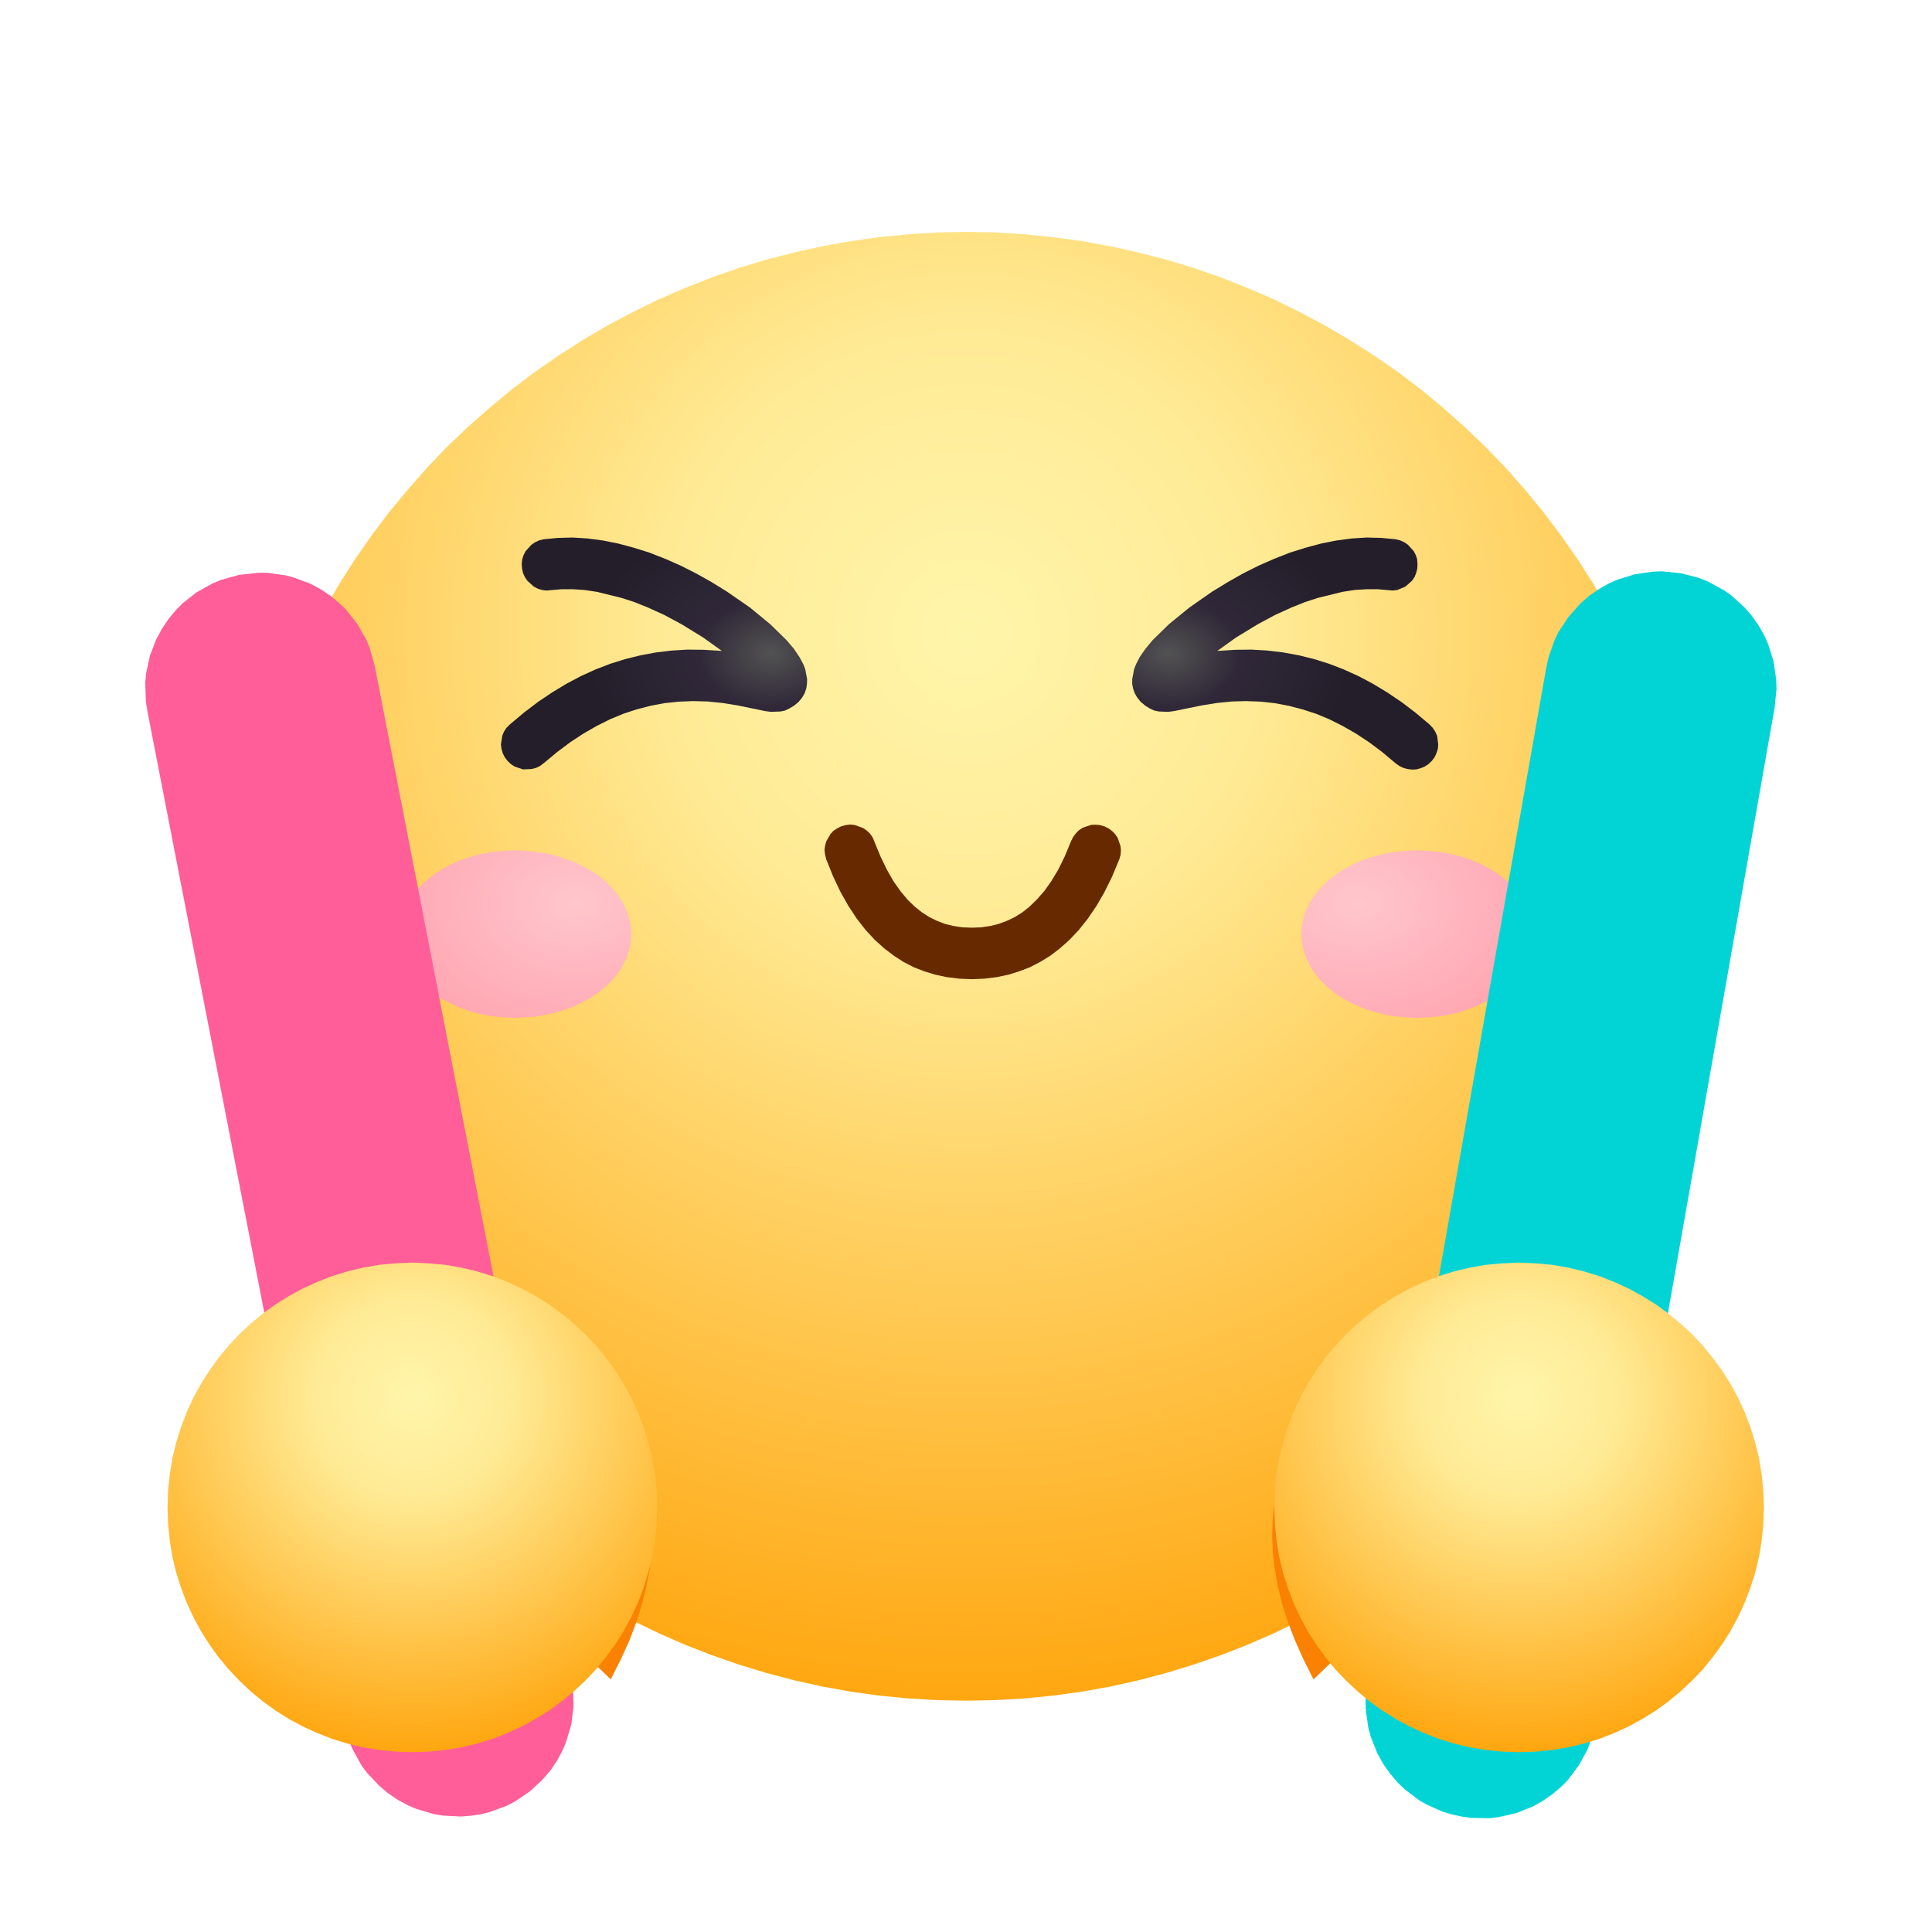 <?xml version="1.0" standalone="no"?><!DOCTYPE svg PUBLIC "-//W3C//DTD SVG 1.1//EN" "http://www.w3.org/Graphics/SVG/1.1/DTD/svg11.dtd"><svg height="1024" node-id="1" sillyvg="true" template-height="1024" template-width="1024" version="1.1" viewBox="0 0 1024 1024" width="1024" xmlns="http://www.w3.org/2000/svg" xmlns:xlink="http://www.w3.org/1999/xlink"><defs node-id="35"><radialGradient cx="0.5" cy="0.276" fx="0.5" fy="0.276" gradientUnits="objectBoundingBox" id="radialGradient1" node-id="37" r="0.724" rev="7" spreadMethod="pad"><stop offset="0" stop-color="#fff5aa"></stop><stop offset="0.271" stop-color="#ffeb96"></stop><stop offset="1" stop-color="#ffa60f"></stop></radialGradient><radialGradient cx="0.242" cy="0.316" fx="0.242" fy="0.316" gradientUnits="objectBoundingBox" id="radialGradient2" node-id="46" r="1.252" rev="6" spreadMethod="pad"><stop offset="0" stop-color="#ffc6cc"></stop><stop offset="1" stop-color="#ff96a5"></stop></radialGradient><radialGradient cx="0.758" cy="0.316" fx="0.758" fy="0.316" gradientUnits="objectBoundingBox" id="radialGradient-2" node-id="9" r="1.252" rev="5" spreadMethod="pad"><stop offset="0" stop-color="#ffc6cc"></stop><stop offset="1" stop-color="#ff96a5"></stop></radialGradient><radialGradient cx="0.5" cy="0.276" fx="0.5" fy="0.276" gradientUnits="objectBoundingBox" id="radialGradient3" node-id="59" r="0.724" rev="4" spreadMethod="pad"><stop offset="0" stop-color="#fff5aa"></stop><stop offset="0.271" stop-color="#ffeb96"></stop><stop offset="1" stop-color="#ffa60f"></stop></radialGradient><radialGradient cx="0.5" cy="0.276" fx="0.5" fy="0.276" gradientUnits="objectBoundingBox" id="radialGradient-1" node-id="5" r="0.724" rev="3" spreadMethod="pad"><stop offset="0" stop-color="#fff5aa"></stop><stop offset="0.271" stop-color="#ffeb96"></stop><stop offset="1" stop-color="#ffa60f"></stop></radialGradient><radialGradient cx="0.88" cy="0.5" fx="0.88" fy="0.5" gradientUnits="objectBoundingBox" id="radialGradient4" node-id="76" r="0.595" rev="2" spreadMethod="pad"><stop offset="0" stop-color="#525252"></stop><stop offset="0.388" stop-color="#302838"></stop><stop offset="1" stop-color="#241e2b"></stop></radialGradient><radialGradient cx="0.12" cy="0.5" fx="0.12" fy="0.5" gradientUnits="objectBoundingBox" id="radialGradient-5" node-id="16" r="0.595" rev="1" spreadMethod="pad"><stop offset="0" stop-color="#525252"></stop><stop offset="0.388" stop-color="#302838"></stop><stop offset="1" stop-color="#241e2b"></stop></radialGradient><filter height="394.594" id="filter-3" node-id="12" width="391.512" x="-37.308" y="-76.586"><feGaussianBlur color-interpolation-filters="linearRGB" in="SourceGraphic" result="result1" stdDeviation="32.438 32.438"></feGaussianBlur></filter><filter height="394.594" id="filter-4" node-id="14" width="391.512" x="488.185" y="-76.586"><feGaussianBlur color-interpolation-filters="linearRGB" in="SourceGraphic" result="result1" stdDeviation="32.438 32.438"></feGaussianBlur></filter></defs><path d="M 901.40 512.20 L 901.10 527.70 L 900.20 543.10 L 898.70 558.30 L 896.60 573.50 L 893.90 588.50 L 890.60 603.40 L 886.70 618.10 L 882.30 632.60 L 877.30 647.00 L 871.80 661.10 L 865.70 675.10 L 859.10 688.70 L 851.90 702.10 L 844.30 715.20 L 836.00 728.10 L 827.30 740.70 L 818.10 752.90 L 808.40 764.70 L 798.20 776.20 L 787.40 787.40 L 776.20 798.20 L 764.70 808.40 L 752.90 818.10 L 740.70 827.30 L 728.10 836.00 L 715.20 844.30 L 702.10 851.90 L 688.70 859.10 L 675.10 865.70 L 661.10 871.80 L 647.00 877.30 L 632.60 882.30 L 618.10 886.70 L 603.40 890.60 L 588.50 893.90 L 573.50 896.60 L 558.30 898.70 L 543.10 900.20 L 527.70 901.10 L 512.20 901.40 L 496.70 901.10 L 481.30 900.20 L 466.00 898.70 L 450.90 896.60 L 435.90 893.90 L 421.00 890.60 L 406.20 886.70 L 391.70 882.30 L 377.40 877.30 L 363.20 871.80 L 349.30 865.70 L 335.60 859.10 L 322.20 851.90 L 309.10 844.30 L 296.20 836.00 L 283.70 827.30 L 271.50 818.10 L 259.70 808.40 L 248.10 798.20 L 236.90 787.40 L 226.20 776.20 L 216.00 764.70 L 206.20 752.90 L 197.00 740.70 L 188.30 728.10 L 180.10 715.20 L 172.40 702.10 L 165.30 688.70 L 158.60 675.10 L 152.60 661.10 L 147.00 647.00 L 142.00 632.60 L 137.60 618.10 L 133.80 603.40 L 130.50 588.50 L 127.80 573.50 L 125.70 558.30 L 124.20 543.10 L 123.20 527.70 L 122.90 512.20 L 123.20 496.70 L 124.20 481.30 L 125.70 466.00 L 127.80 450.90 L 130.50 435.90 L 133.80 421.00 L 137.60 406.20 L 142.00 391.70 L 147.00 377.40 L 152.60 363.20 L 158.60 349.30 L 165.30 335.60 L 172.40 322.20 L 180.10 309.10 L 188.30 296.20 L 197.00 283.70 L 206.20 271.50 L 216.00 259.70 L 226.20 248.10 L 236.90 236.90 L 248.10 226.20 L 259.70 216.00 L 271.50 206.20 L 283.70 197.00 L 296.20 188.30 L 309.10 180.10 L 322.20 172.40 L 335.60 165.30 L 349.30 158.60 L 363.20 152.60 L 377.40 147.00 L 391.70 142.00 L 406.20 137.60 L 421.00 133.80 L 435.90 130.50 L 450.90 127.80 L 466.00 125.70 L 481.30 124.20 L 496.70 123.20 L 512.20 122.90 L 527.70 123.20 L 543.10 124.20 L 558.30 125.70 L 573.50 127.80 L 588.50 130.50 L 603.40 133.80 L 618.10 137.60 L 632.60 142.00 L 647.00 147.00 L 661.10 152.60 L 675.10 158.60 L 688.70 165.30 L 702.10 172.40 L 715.20 180.10 L 728.10 188.30 L 740.70 197.00 L 752.90 206.20 L 764.70 216.00 L 776.20 226.20 L 787.40 236.90 L 798.20 248.10 L 808.40 259.70 L 818.10 271.50 L 827.30 283.70 L 836.00 296.20 L 844.30 309.10 L 851.90 322.20 L 859.10 335.60 L 865.70 349.30 L 871.80 363.20 L 877.30 377.40 L 882.30 391.70 L 886.70 406.20 L 890.60 421.00 L 893.90 435.90 L 896.60 450.90 L 898.70 466.00 L 900.20 481.30 L 901.10 496.70 L 901.40 512.20 Z" fill="url(#radialGradient1)" fill-rule="evenodd" id="椭圆形" node-id="21" stroke="none" target-height="778.5" target-width="778.5" target-x="122.9" target-y="122.9"></path><path d="M 812.70 495.10 L 812.30 499.70 L 811.40 504.00 L 809.90 508.30 L 807.80 512.40 L 805.30 516.20 L 802.20 519.80 L 798.70 523.30 L 794.70 526.50 L 790.40 529.30 L 785.70 531.80 L 780.60 534.10 L 775.10 536.00 L 769.50 537.50 L 763.70 538.60 L 757.60 539.20 L 751.20 539.50 L 744.80 539.20 L 738.70 538.60 L 732.80 537.50 L 727.30 536.00 L 721.80 534.10 L 716.70 531.80 L 712.00 529.30 L 707.70 526.50 L 703.70 523.30 L 700.10 519.80 L 697.10 516.20 L 694.60 512.40 L 692.50 508.30 L 691.00 504.00 L 690.10 499.70 L 689.70 495.10 L 690.10 490.50 L 691.00 486.20 L 692.50 481.90 L 694.60 477.80 L 697.10 474.00 L 700.10 470.40 L 703.70 467.00 L 707.70 463.70 L 712.00 460.90 L 716.70 458.40 L 721.80 456.10 L 727.30 454.20 L 732.80 452.70 L 738.70 451.60 L 744.80 451.00 L 751.20 450.70 L 757.60 451.00 L 763.70 451.60 L 769.50 452.70 L 775.10 454.20 L 780.60 456.10 L 785.70 458.40 L 790.40 460.90 L 794.70 463.70 L 798.70 467.00 L 802.20 470.40 L 805.30 474.00 L 807.80 477.80 L 809.90 481.90 L 811.40 486.20 L 812.30 490.50 L 812.70 495.10 Z" fill="url(#radialGradient2)" fill-rule="evenodd" id="椭圆形" node-id="22" stroke="none" target-height="88.8" target-width="123" target-x="689.7" target-y="450.7"></path><g node-id="100"><path d="M 211.70 495.10 L 212.00 499.70 L 212.90 504.00 L 214.40 508.30 L 216.50 512.40 L 219.10 516.20 L 222.10 519.80 L 225.60 523.30 L 229.70 526.50 L 234.00 529.30 L 238.70 531.80 L 243.70 534.10 L 249.20 536.00 L 254.80 537.50 L 260.60 538.60 L 266.70 539.20 L 273.20 539.50 L 283.90 538.80 L 294.20 536.80 L 303.90 533.60 L 312.70 529.10 L 316.60 526.50 L 320.80 523.10 L 324.40 519.60 L 327.40 515.90 L 329.90 512.10 L 332.00 507.90 L 333.40 503.80 L 334.30 499.50 L 334.60 495.10 L 334.30 490.70 L 333.40 486.50 L 332.00 482.30 L 329.90 478.10 L 327.40 474.30 L 324.40 470.60 L 320.80 467.10 L 316.60 463.70 L 312.70 461.10 L 303.90 456.60 L 294.20 453.40 L 289.10 452.20 L 278.60 450.90 L 273.20 450.70 L 266.70 451.00 L 260.60 451.60 L 254.80 452.70 L 249.20 454.20 L 243.70 456.10 L 238.70 458.40 L 234.00 460.90 L 229.70 463.70 L 225.60 467.00 L 222.10 470.40 L 219.10 474.00 L 216.50 477.80 L 214.40 481.90 L 212.90 486.20 L 212.00 490.50 L 211.70 495.10 Z" fill="url(#radialGradient-2)" fill-rule="evenodd" group-id="1" id="椭圆形备份-2" node-id="23" stroke="none" target-height="88.8" target-width="122.9" target-x="211.7" target-y="450.7"></path></g><g node-id="101"><path d="M 126.70 304.70 L 136.70 303.60 L 141.50 303.60 L 151.10 304.90 L 155.70 306.10 L 164.60 309.40 L 170.10 312.40 L 175.30 315.90 L 180.20 320.00 L 183.50 323.30 L 189.40 330.70 L 194.20 339.10 L 196.00 343.60 L 198.70 353.30 L 303.00 889.60 L 303.70 894.70 L 304.00 904.50 L 302.80 914.00 L 300.10 923.10 L 298.30 927.50 L 295.30 933.10 L 291.80 938.30 L 287.70 943.10 L 280.80 949.50 L 272.80 954.90 L 268.60 957.10 L 259.30 960.50 L 254.40 961.70 L 249.30 962.40 L 244.40 962.80 L 234.70 962.30 L 229.90 961.50 L 220.80 958.80 L 216.50 957.00 L 210.90 954.00 L 205.70 950.50 L 200.90 946.40 L 194.40 939.50 L 191.60 935.70 L 186.90 927.20 L 185.00 922.80 L 182.30 913.10 L 78.10 376.80 L 77.30 371.70 L 77.00 361.90 L 77.40 357.10 L 79.40 347.70 L 82.80 338.90 L 85.80 333.30 L 89.30 328.10 L 93.30 323.30 L 96.60 319.90 L 104.10 314.00 L 112.50 309.30 L 117.00 307.40 L 126.70 304.70 Z" fill="#ff5e99" fill-rule="evenodd" group-id="2" id="矩形" node-id="24" stroke="none" target-height="659.2" target-width="227" target-x="77" target-y="303.6"></path></g><g node-id="102"><path d="M 890.80 303.80 L 900.50 306.30 L 905.00 308.10 L 913.50 312.70 L 917.40 315.40 L 924.50 321.80 L 928.60 326.50 L 932.20 331.70 L 935.30 337.20 L 937.20 341.50 L 940.00 350.50 L 941.40 360.10 L 941.60 365.00 L 940.60 375.00 L 845.80 913.00 L 844.70 918.00 L 841.40 927.30 L 836.80 935.70 L 831.10 943.30 L 827.80 946.70 L 823.00 950.80 L 817.90 954.40 L 812.40 957.50 L 803.60 961.00 L 794.20 963.10 L 789.50 963.70 L 779.60 963.50 L 774.60 962.80 L 769.60 961.70 L 764.80 960.30 L 756.00 956.40 L 751.80 953.90 L 744.30 948.20 L 740.90 944.90 L 736.80 940.10 L 733.20 935.00 L 730.10 929.50 L 726.60 920.70 L 725.30 916.10 L 723.90 906.50 L 723.80 901.70 L 724.70 891.60 L 819.60 353.60 L 820.70 348.60 L 823.90 339.40 L 826.00 335.00 L 831.30 327.00 L 837.60 319.90 L 842.30 315.80 L 847.50 312.20 L 853.00 309.10 L 857.30 307.20 L 866.40 304.40 L 875.90 303.00 L 880.80 302.80 L 890.80 303.80 Z" fill="#02d4d6" fill-rule="evenodd" group-id="3" id="矩形备份" node-id="25" stroke="none" target-height="660.9" target-width="217.8" target-x="723.8" target-y="302.8"></path></g><g node-id="103"><g node-id="105"><path d="M 163.00 734.30 L 173.70 730.20 L 183.70 727.00 L 192.90 724.70 L 201.50 723.00 L 209.50 722.10 L 216.90 721.80 L 223.80 722.00 L 230.30 722.80 L 236.40 724.10 L 242.00 725.90 L 247.40 728.20 L 252.40 730.90 L 257.20 734.20 L 261.70 738.00 L 266.00 742.30 L 270.00 747.30 L 274.90 754.30 L 279.20 761.70 L 283.20 769.50 L 286.70 777.80 L 289.70 786.50 L 292.20 795.80 L 294.30 805.50 L 295.90 815.90 L 296.90 826.90 L 297.40 838.50 L 297.30 850.80 L 296.60 863.90 L 323.70 890.10 L 329.00 879.60 L 333.60 869.50 L 337.30 859.70 L 340.30 850.20 L 342.60 840.90 L 344.30 831.80 L 345.30 823.00 L 345.70 814.40 L 345.50 805.90 L 344.70 797.50 L 343.30 789.30 L 341.30 781.20 L 338.70 773.10 L 335.50 765.10 L 332.10 758.10 L 328.40 751.50 L 324.50 745.40 L 320.40 739.80 L 315.90 734.30 L 306.50 724.60 L 301.50 720.30 L 294.60 715.00 L 287.70 710.30 L 280.70 706.20 L 273.50 702.60 L 266.50 699.40 L 252.80 694.60 L 246.30 692.90 L 234.20 690.70 L 224.20 690.10 L 217.10 690.30 L 209.00 691.20 L 199.70 692.80 L 189.20 695.20 L 177.30 698.40 L 163.90 702.70 L 148.80 708.20 L 163.00 734.30 Z" fill="#fa8102" fill-rule="evenodd" filter="url(#filter-3)" group-id="4,6" id="路径-3" node-id="27" stroke="none" target-height="200" target-width="196.9" target-x="148.8" target-y="690.1"></path></g><g node-id="106"><path d="M 856.90 734.30 L 846.20 730.20 L 836.30 727.00 L 827.00 724.70 L 818.50 723.00 L 810.50 722.10 L 803.00 721.80 L 796.10 722.00 L 789.60 722.80 L 783.60 724.10 L 777.90 725.90 L 772.50 728.20 L 767.50 730.90 L 762.70 734.20 L 758.20 738.00 L 754.00 742.30 L 749.90 747.30 L 745.10 754.30 L 740.70 761.70 L 736.80 769.50 L 733.30 777.80 L 730.30 786.50 L 727.70 795.80 L 725.60 805.50 L 724.10 815.90 L 723.00 826.90 L 722.50 838.50 L 722.60 850.80 L 723.40 863.90 L 696.20 890.10 L 690.90 879.60 L 686.40 869.50 L 682.60 859.70 L 679.60 850.20 L 677.30 840.90 L 675.70 831.80 L 674.60 823.00 L 674.30 814.40 L 674.50 805.90 L 675.30 797.50 L 676.70 789.30 L 678.70 781.20 L 681.30 773.10 L 684.50 765.10 L 687.90 758.10 L 691.50 751.50 L 695.40 745.40 L 699.60 739.80 L 704.10 734.30 L 713.50 724.60 L 718.40 720.30 L 725.30 715.00 L 732.30 710.30 L 739.20 706.20 L 746.40 702.60 L 753.40 699.40 L 767.20 694.60 L 773.60 692.90 L 785.80 690.70 L 795.70 690.10 L 802.80 690.30 L 811.00 691.20 L 820.20 692.80 L 830.70 695.20 L 842.70 698.40 L 856.10 702.70 L 871.20 708.20 L 856.90 734.30 Z" fill="#fa8102" fill-rule="evenodd" filter="url(#filter-4)" group-id="4,7" id="路径-3备份" node-id="28" stroke="none" target-height="200" target-width="196.9" target-x="674.3" target-y="690.1"></path></g><path d="M 348.30 799.00 L 348.00 808.00 L 347.10 816.70 L 345.60 825.20 L 343.60 833.50 L 341.10 841.70 L 338.10 849.50 L 334.60 857.10 L 330.60 864.50 L 326.10 871.60 L 321.20 878.30 L 316.00 884.70 L 310.30 890.70 L 304.20 896.40 L 297.80 901.70 L 291.10 906.60 L 284.00 911.00 L 276.70 915.00 L 269.10 918.50 L 261.20 921.60 L 253.00 924.10 L 244.70 926.10 L 236.20 927.50 L 227.50 928.40 L 218.50 928.70 L 209.60 928.40 L 200.80 927.50 L 192.30 926.10 L 184.00 924.10 L 175.90 921.60 L 168.00 918.50 L 160.40 915.00 L 153.00 911.00 L 146.00 906.60 L 139.20 901.70 L 132.80 896.40 L 126.80 890.70 L 121.10 884.70 L 115.80 878.30 L 111.00 871.60 L 106.50 864.50 L 102.50 857.10 L 99.00 849.50 L 96.00 841.70 L 93.40 833.50 L 91.40 825.20 L 90.00 816.70 L 89.10 808.00 L 88.80 799.00 L 89.10 790.00 L 90.00 781.30 L 91.40 772.80 L 93.40 764.50 L 96.00 756.30 L 99.00 748.40 L 102.50 740.80 L 106.50 733.50 L 111.00 726.40 L 115.80 719.70 L 121.10 713.30 L 126.80 707.20 L 132.80 701.60 L 139.20 696.30 L 146.00 691.40 L 153.00 687.00 L 160.40 683.00 L 168.00 679.50 L 175.90 676.40 L 184.00 673.90 L 192.30 671.90 L 200.80 670.40 L 209.60 669.60 L 218.50 669.20 L 227.50 669.60 L 236.20 670.40 L 244.70 671.90 L 253.00 673.90 L 261.20 676.40 L 269.10 679.50 L 276.70 683.00 L 284.00 687.00 L 291.10 691.40 L 297.80 696.30 L 304.20 701.60 L 310.30 707.20 L 316.00 713.30 L 321.20 719.70 L 326.10 726.40 L 330.60 733.50 L 334.60 740.80 L 338.10 748.40 L 341.10 756.30 L 343.60 764.50 L 345.60 772.80 L 347.10 781.30 L 348.00 790.00 L 348.30 799.00 Z" fill="url(#radialGradient3)" fill-rule="evenodd" group-id="4" id="椭圆形" node-id="29" stroke="none" target-height="259.5" target-width="259.5" target-x="88.8" target-y="669.2"></path><path d="M 934.90 799.00 L 934.60 808.00 L 933.70 816.70 L 932.30 825.20 L 930.30 833.50 L 927.70 841.70 L 924.70 849.50 L 921.20 857.10 L 917.20 864.50 L 912.70 871.60 L 907.80 878.30 L 902.60 884.70 L 896.90 890.70 L 890.80 896.40 L 884.40 901.70 L 877.70 906.60 L 870.60 911.00 L 863.30 915.00 L 855.70 918.50 L 847.80 921.60 L 839.60 924.10 L 831.30 926.10 L 822.80 927.50 L 814.10 928.40 L 805.10 928.70 L 796.20 928.40 L 787.40 927.50 L 778.90 926.10 L 770.60 924.10 L 762.50 921.60 L 754.60 918.50 L 747.00 915.00 L 739.70 911.00 L 732.60 906.60 L 725.80 901.70 L 719.50 896.40 L 713.40 890.70 L 707.70 884.70 L 702.40 878.30 L 697.60 871.60 L 693.10 864.50 L 689.10 857.10 L 685.60 849.50 L 682.60 841.70 L 680.00 833.50 L 678.00 825.20 L 676.60 816.70 L 675.70 808.00 L 675.40 799.00 L 675.70 790.00 L 676.60 781.30 L 678.00 772.80 L 680.00 764.50 L 682.60 756.30 L 685.60 748.40 L 689.10 740.80 L 693.10 733.50 L 697.60 726.40 L 702.40 719.70 L 707.70 713.30 L 713.40 707.20 L 719.50 701.60 L 725.80 696.30 L 732.60 691.40 L 739.70 687.00 L 747.00 683.00 L 754.60 679.50 L 762.50 676.40 L 770.60 673.90 L 778.90 671.90 L 787.40 670.40 L 796.20 669.60 L 805.10 669.20 L 814.10 669.60 L 822.80 670.40 L 831.30 671.90 L 839.60 673.90 L 847.80 676.40 L 855.70 679.50 L 863.30 683.00 L 870.60 687.00 L 877.70 691.40 L 884.40 696.30 L 890.80 701.60 L 896.90 707.20 L 902.60 713.30 L 907.80 719.70 L 912.70 726.40 L 917.20 733.50 L 921.20 740.80 L 924.70 748.40 L 927.70 756.30 L 930.30 764.50 L 932.30 772.80 L 933.70 781.30 L 934.60 790.00 L 934.90 799.00 Z" fill="url(#radialGradient-1)" fill-rule="evenodd" group-id="4" id="椭圆形备份" node-id="30" stroke="none" target-height="259.5" target-width="259.5" target-x="675.4" target-y="669.2"></path></g><path d="M 288.20 285.80 L 295.80 285.10 L 303.50 284.90 L 311.50 285.40 L 319.70 286.50 L 327.70 288.10 L 335.90 290.30 L 344.20 292.90 L 352.60 296.20 L 360.80 299.80 L 368.90 303.90 L 377.10 308.50 L 385.20 313.50 L 397.50 322.00 L 408.30 330.90 L 416.80 339.20 L 420.80 343.90 L 423.70 348.20 L 425.80 352.10 L 426.80 354.70 L 427.80 360.00 L 427.70 362.60 L 427.30 365.10 L 426.40 367.60 L 425.10 369.80 L 423.30 372.00 L 420.90 374.00 L 418.40 375.50 L 416.10 376.60 L 413.70 377.10 L 408.60 377.30 L 405.60 376.90 L 391.00 373.90 L 382.90 372.60 L 375.00 371.80 L 367.20 371.60 L 359.60 371.90 L 352.10 372.70 L 344.70 374.10 L 337.40 376.00 L 330.40 378.30 L 323.40 381.20 L 316.40 384.70 L 309.40 388.70 L 302.40 393.30 L 295.30 398.60 L 288.20 404.50 L 286.20 406.00 L 284.10 407.00 L 281.80 407.60 L 277.20 407.80 L 272.80 406.30 L 270.80 405.00 L 269.00 403.30 L 267.50 401.30 L 266.40 399.10 L 265.80 396.90 L 265.50 394.60 L 266.20 390.00 L 267.10 387.80 L 268.40 385.80 L 270.20 384.00 L 277.70 377.70 L 285.20 372.00 L 292.80 366.90 L 300.40 362.30 L 308.00 358.30 L 315.70 354.80 L 323.50 351.80 L 331.50 349.30 L 339.60 347.30 L 347.80 345.80 L 356.10 344.80 L 364.50 344.30 L 373.00 344.40 L 382.60 345.00 L 372.70 337.90 L 361.30 330.90 L 352.20 326.00 L 343.20 321.90 L 336.20 319.10 L 329.40 316.90 L 316.40 313.70 L 309.80 312.70 L 303.60 312.30 L 297.70 312.30 L 289.60 313.00 L 287.30 312.70 L 285.00 312.00 L 282.90 310.90 L 279.50 307.80 L 278.20 305.90 L 277.20 303.70 L 276.70 301.30 L 276.50 298.80 L 276.80 296.40 L 277.50 294.20 L 278.60 292.10 L 281.70 288.70 L 283.60 287.40 L 285.80 286.40 L 288.20 285.80 Z" fill="url(#radialGradient4)" fill-rule="nonzero" id="路径-49" node-id="31" stroke="none" target-height="122.9" target-width="162.3" target-x="265.5" target-y="284.9"></path><g node-id="104"><path d="M 739.60 285.80 L 732.10 285.10 L 724.40 284.90 L 716.40 285.40 L 708.20 286.50 L 700.20 288.10 L 692.00 290.30 L 683.70 292.90 L 675.30 296.20 L 667.10 299.80 L 658.90 303.90 L 650.80 308.50 L 642.60 313.50 L 630.40 322.00 L 619.50 330.90 L 611.00 339.20 L 607.10 343.90 L 604.10 348.20 L 602.10 352.10 L 601.10 354.70 L 600.10 360.00 L 600.10 362.60 L 600.60 365.10 L 601.50 367.60 L 602.80 369.80 L 604.60 372.00 L 607.00 374.00 L 609.40 375.50 L 611.80 376.60 L 614.20 377.10 L 619.20 377.30 L 622.20 376.90 L 636.90 373.90 L 645.00 372.60 L 652.90 371.80 L 660.60 371.60 L 668.30 371.90 L 675.70 372.70 L 683.10 374.10 L 690.40 376.00 L 697.50 378.30 L 704.50 381.20 L 711.50 384.70 L 718.50 388.70 L 725.50 393.30 L 732.60 398.60 L 739.60 404.50 L 741.70 406.00 L 743.80 407.00 L 746.00 407.60 L 748.40 407.90 L 750.70 407.80 L 752.90 407.20 L 755.10 406.30 L 757.10 405.00 L 758.90 403.30 L 760.40 401.30 L 761.40 399.10 L 762.10 396.90 L 762.30 394.60 L 761.70 390.00 L 760.70 387.80 L 759.40 385.80 L 757.70 384.00 L 750.20 377.70 L 742.70 372.00 L 735.10 366.90 L 727.50 362.30 L 719.90 358.30 L 712.20 354.80 L 704.40 351.80 L 696.40 349.30 L 688.30 347.30 L 680.10 345.80 L 671.80 344.80 L 663.40 344.30 L 654.90 344.40 L 645.20 345.00 L 655.10 337.90 L 666.60 330.90 L 675.70 326.00 L 684.70 321.90 L 691.70 319.10 L 698.50 316.90 L 711.50 313.70 L 718.00 312.70 L 724.30 312.30 L 730.20 312.30 L 738.30 313.00 L 740.60 312.70 L 744.90 310.90 L 748.40 307.80 L 749.70 305.90 L 750.60 303.70 L 751.20 301.30 L 751.30 298.80 L 751.10 296.40 L 750.40 294.20 L 749.30 292.10 L 746.20 288.70 L 744.30 287.40 L 742.10 286.40 L 739.60 285.80 Z" fill="url(#radialGradient-5)" fill-rule="nonzero" group-id="5" id="路径-49备份" node-id="32" stroke="none" target-height="123" target-width="162.2" target-x="600.1" target-y="284.9"></path></g><path d="M 567.70 445.80 L 568.80 443.60 L 570.20 441.70 L 571.90 440.00 L 573.90 438.70 L 578.30 437.20 L 580.60 437.10 L 583.00 437.30 L 585.40 438.00 L 587.60 439.10 L 589.50 440.50 L 591.10 442.20 L 592.40 444.10 L 593.90 448.50 L 594.10 450.80 L 593.90 453.20 L 593.20 455.60 L 589.40 464.70 L 585.30 473.00 L 581.00 480.40 L 576.50 487.00 L 571.80 492.90 L 566.80 498.20 L 561.60 502.80 L 556.60 506.60 L 551.40 509.80 L 546.00 512.60 L 540.30 514.80 L 534.50 516.60 L 528.30 517.90 L 521.90 518.70 L 515.10 519.00 L 508.30 518.70 L 501.80 517.90 L 495.70 516.60 L 489.80 514.80 L 484.20 512.60 L 478.80 509.80 L 473.70 506.50 L 468.70 502.70 L 463.60 498.10 L 458.70 492.80 L 454.10 486.90 L 449.70 480.20 L 445.50 472.80 L 441.60 464.60 L 437.90 455.40 L 437.30 453.00 L 437.00 450.60 L 437.30 448.30 L 437.90 446.00 L 440.20 442.00 L 441.80 440.30 L 443.80 439.00 L 446.00 437.90 L 448.40 437.30 L 450.80 437.00 L 453.10 437.30 L 457.50 438.90 L 459.40 440.20 L 461.10 441.80 L 462.50 443.80 L 466.80 454.20 L 470.20 461.20 L 473.70 467.30 L 477.40 472.50 L 481.10 476.90 L 484.90 480.60 L 488.70 483.60 L 492.60 486.10 L 496.70 488.10 L 500.90 489.70 L 505.40 490.80 L 510.10 491.50 L 515.10 491.70 L 520.10 491.50 L 524.80 490.80 L 529.30 489.70 L 533.60 488.10 L 537.80 486.10 L 541.80 483.60 L 545.60 480.60 L 549.50 476.80 L 553.40 472.40 L 557.10 467.20 L 560.80 461.10 L 564.30 454.00 L 567.70 445.80 Z" fill="#672900" fill-rule="nonzero" id="路径-51" node-id="33" stroke="none" target-height="82" target-width="157.1" target-x="437" target-y="437"></path></svg>
